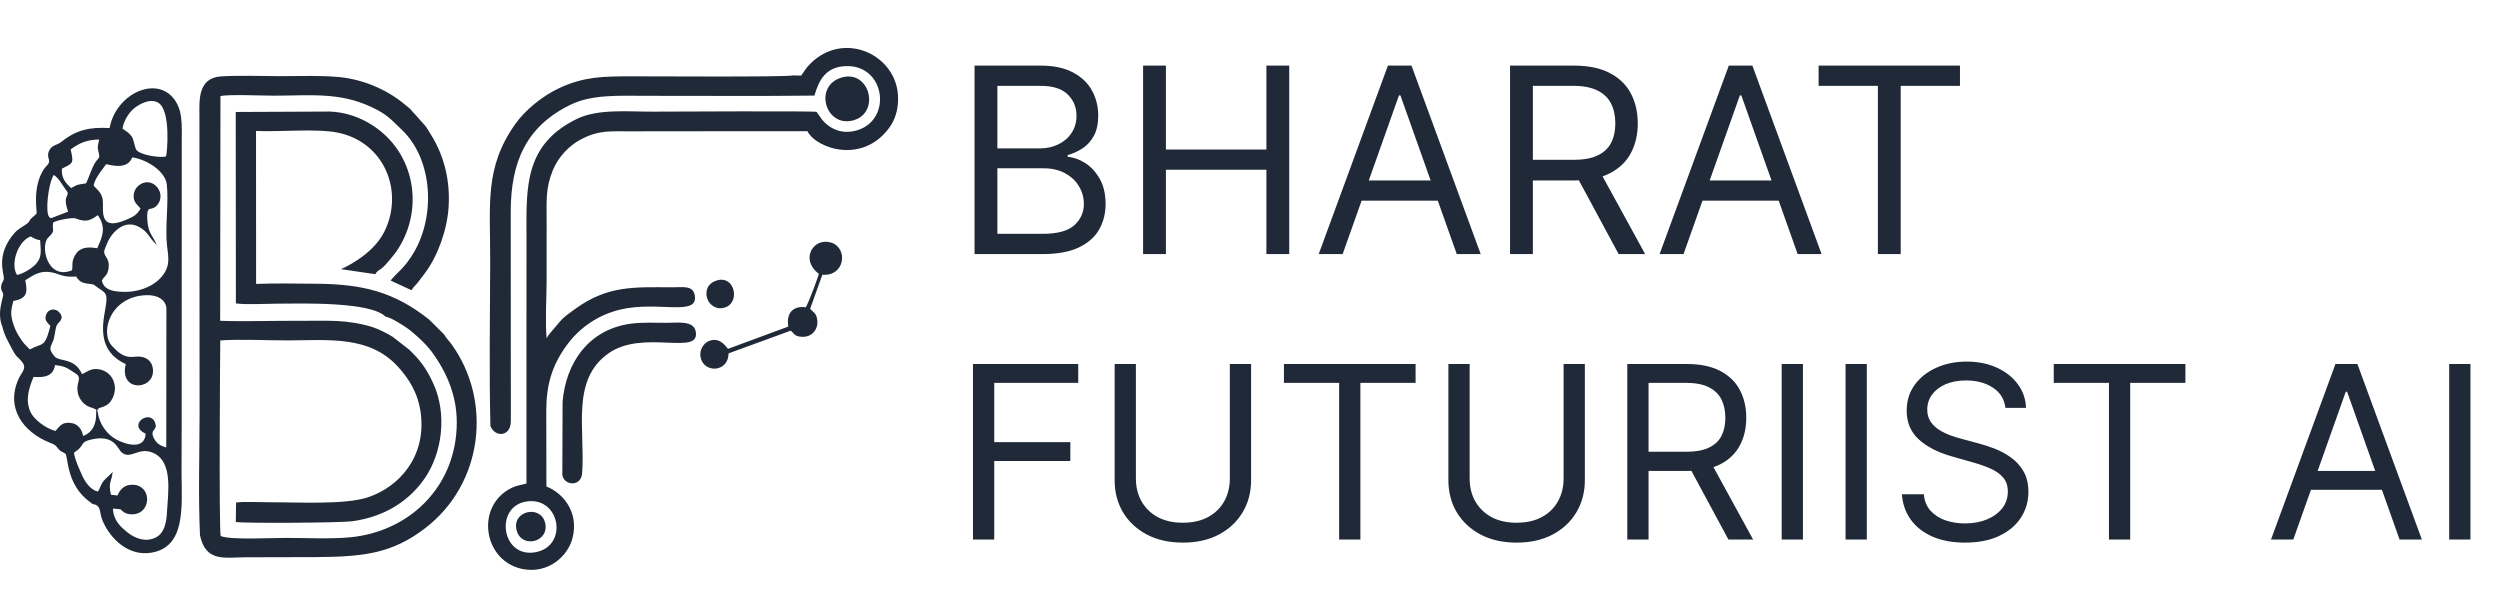 <svg width="492" height="118" viewBox="0 0 492 118" fill="none" xmlns="http://www.w3.org/2000/svg">
<path d="M191.79 50V12.909H204.758C207.342 12.909 209.473 13.356 211.151 14.249C212.829 15.131 214.079 16.32 214.9 17.817C215.721 19.302 216.131 20.95 216.131 22.761C216.131 24.355 215.848 25.671 215.28 26.709C214.725 27.748 213.988 28.569 213.071 29.173C212.165 29.776 211.181 30.223 210.119 30.513V30.875C211.253 30.947 212.394 31.346 213.541 32.07C214.689 32.795 215.648 33.833 216.421 35.185C217.194 36.538 217.58 38.192 217.58 40.148C217.58 42.007 217.158 43.679 216.312 45.164C215.467 46.65 214.133 47.827 212.31 48.696C210.487 49.565 208.114 50 205.192 50H191.79ZM196.282 46.016H205.192C208.126 46.016 210.209 45.448 211.441 44.313C212.684 43.166 213.306 41.778 213.306 40.148C213.306 38.892 212.986 37.733 212.346 36.67C211.706 35.596 210.795 34.739 209.611 34.099C208.428 33.447 207.028 33.121 205.41 33.121H196.282V46.016ZM196.282 29.209H204.613C205.965 29.209 207.185 28.943 208.271 28.412C209.37 27.881 210.239 27.132 210.879 26.166C211.531 25.2 211.857 24.065 211.857 22.761C211.857 21.131 211.29 19.749 210.155 18.614C209.02 17.467 207.221 16.893 204.758 16.893H196.282V29.209ZM224.96 50V12.909H229.452V29.426H249.229V12.909H253.72V50H249.229V33.41H229.452V50H224.96ZM264.234 50H259.525L273.144 12.909H277.78L291.4 50H286.691L275.607 18.777H275.317L264.234 50ZM265.972 35.511H284.952V39.496H265.972V35.511ZM297.177 50V12.909H309.71C312.608 12.909 314.986 13.404 316.845 14.394C318.705 15.372 320.081 16.718 320.975 18.433C321.868 20.147 322.315 22.097 322.315 24.283C322.315 26.468 321.868 28.406 320.975 30.096C320.081 31.787 318.711 33.115 316.864 34.081C315.016 35.034 312.656 35.511 309.782 35.511H299.64V31.454H309.637C311.617 31.454 313.211 31.165 314.419 30.585C315.638 30.006 316.519 29.185 317.063 28.122C317.618 27.048 317.896 25.768 317.896 24.283C317.896 22.798 317.618 21.5 317.063 20.389C316.507 19.278 315.62 18.421 314.401 17.817C313.181 17.201 311.569 16.893 309.565 16.893H301.669V50H297.177ZM314.636 33.338L323.764 50H318.548L309.565 33.338H314.636ZM331.321 50H326.612L340.231 12.909H344.867L358.487 50H353.778L342.694 18.777H342.404L331.321 50ZM333.059 35.511H352.039V39.496H333.059V35.511ZM357.903 16.893V12.909H385.721V16.893H374.057V50H369.566V16.893H357.903Z" fill="#1F2937"/>
<path d="M191.482 106.179V71.634H212.196V75.345H195.665V87.017H210.644V90.728H195.665V106.179H191.482ZM242.031 71.634H246.214V94.507C246.214 96.868 245.658 98.977 244.544 100.832C243.442 102.676 241.885 104.133 239.872 105.201C237.859 106.258 235.498 106.786 232.787 106.786C230.077 106.786 227.716 106.258 225.703 105.201C223.69 104.133 222.127 102.676 221.014 100.832C219.912 98.977 219.361 96.868 219.361 94.507V71.634H223.544V94.169C223.544 95.856 223.915 97.357 224.657 98.673C225.399 99.977 226.456 101.006 227.828 101.76C229.211 102.502 230.865 102.873 232.787 102.873C234.71 102.873 236.363 102.502 237.747 101.76C239.13 101.006 240.187 99.977 240.918 98.673C241.66 97.357 242.031 95.856 242.031 94.169V71.634ZM252.679 75.345V71.634H278.588V75.345H267.725V106.179H263.542V75.345H252.679ZM307.715 71.634H311.898V94.507C311.898 96.868 311.341 98.977 310.228 100.832C309.126 102.676 307.568 104.133 305.556 105.201C303.543 106.258 301.181 106.786 298.471 106.786C295.761 106.786 293.399 106.258 291.387 105.201C289.374 104.133 287.811 102.676 286.697 100.832C285.595 98.977 285.044 96.868 285.044 94.507V71.634H289.227V94.169C289.227 95.856 289.599 97.357 290.341 98.673C291.083 99.977 292.14 101.006 293.512 101.76C294.895 102.502 296.548 102.873 298.471 102.873C300.394 102.873 302.047 102.502 303.43 101.76C304.813 101.006 305.87 99.977 306.601 98.673C307.344 97.357 307.715 95.856 307.715 94.169V71.634ZM320.252 106.179V71.634H331.924C334.623 71.634 336.838 72.095 338.57 73.017C340.302 73.928 341.584 75.182 342.416 76.778C343.248 78.375 343.664 80.191 343.664 82.227C343.664 84.262 343.248 86.067 342.416 87.641C341.584 89.216 340.308 90.453 338.587 91.352C336.867 92.241 334.668 92.685 331.992 92.685H322.546V88.906H331.857C333.701 88.906 335.185 88.637 336.31 88.097C337.446 87.557 338.267 86.792 338.773 85.803C339.29 84.802 339.549 83.61 339.549 82.227C339.549 80.844 339.29 79.635 338.773 78.6C338.255 77.566 337.429 76.767 336.293 76.205C335.157 75.631 333.656 75.345 331.789 75.345H324.435V106.179H320.252ZM336.512 90.661L345.014 106.179H340.156L331.789 90.661H336.512ZM354.818 71.634V106.179H350.635V71.634H354.818ZM367.389 71.634V106.179H363.206V71.634H367.389ZM394.669 80.27C394.466 78.561 393.645 77.234 392.206 76.289C390.767 75.345 389.001 74.872 386.909 74.872C385.38 74.872 384.042 75.12 382.895 75.615C381.759 76.109 380.871 76.79 380.23 77.656C379.6 78.522 379.285 79.505 379.285 80.608C379.285 81.53 379.504 82.322 379.943 82.986C380.393 83.638 380.966 84.183 381.664 84.622C382.361 85.049 383.092 85.404 383.856 85.685C384.621 85.955 385.324 86.174 385.965 86.343L389.473 87.287C390.373 87.523 391.374 87.849 392.476 88.266C393.589 88.682 394.652 89.249 395.664 89.969C396.687 90.678 397.531 91.588 398.194 92.702C398.858 93.815 399.189 95.181 399.189 96.801C399.189 98.667 398.7 100.354 397.722 101.861C396.755 103.368 395.338 104.566 393.471 105.454C391.616 106.342 389.361 106.786 386.707 106.786C384.233 106.786 382.091 106.387 380.28 105.589C378.481 104.79 377.064 103.677 376.03 102.249C375.006 100.821 374.427 99.162 374.292 97.273H378.61C378.723 98.577 379.161 99.657 379.926 100.512C380.702 101.355 381.68 101.985 382.861 102.401C384.053 102.806 385.335 103.008 386.707 103.008C388.304 103.008 389.738 102.749 391.008 102.232C392.279 101.704 393.286 100.973 394.028 100.039C394.77 99.095 395.141 97.993 395.141 96.733C395.141 95.586 394.82 94.653 394.18 93.933C393.539 93.213 392.695 92.629 391.649 92.179C390.604 91.729 389.473 91.335 388.259 90.998L384.008 89.784C381.309 89.008 379.173 87.9 377.598 86.461C376.024 85.021 375.237 83.138 375.237 80.81C375.237 78.876 375.76 77.189 376.806 75.749C377.863 74.299 379.28 73.174 381.056 72.376C382.844 71.566 384.84 71.161 387.044 71.161C389.271 71.161 391.25 71.561 392.982 72.359C394.714 73.146 396.086 74.226 397.098 75.598C398.121 76.97 398.661 78.527 398.717 80.27H394.669ZM404.178 75.345V71.634H430.087V75.345H419.224V106.179H415.041V75.345H404.178ZM451.32 106.179H446.934L459.619 71.634H463.937L476.621 106.179H472.236L461.913 77.099H461.643L451.32 106.179ZM452.939 92.685H470.616V96.396H452.939V92.685ZM486.185 71.634V106.179H482.002V71.634H486.185Z" fill="#1F2937"/>
<path d="M39.358 105.338C40.481 110.731 44.315 109.672 48.419 109.672C52.963 109.672 57.508 109.662 62.053 109.638C71.67 109.587 77.203 108.903 83.678 103.945C95.114 95.188 96.888 78.901 88.891 67.788C88.416 67.129 87.73 66.455 87.426 65.843L84.488 62.92C77.546 57.379 71.278 55.911 62.242 55.841C58.397 55.811 54.229 55.718 50.401 55.875L50.385 25.775C55.016 25.986 62.195 25.262 66.389 26.085C75.548 27.88 79.589 37.55 75.659 45.557C73.272 50.42 67.1 52.97 67.094 52.965L73.878 53.96C74.217 53.27 74.602 53.218 75.138 52.798C75.938 52.173 77.698 49.98 78.263 49.114C83.749 40.706 81.501 29.041 72.129 23.96C70.027 22.821 67.55 22.044 64.9 21.953L46.392 22.038L46.421 59.713C48.444 59.99 52.27 59.771 54.478 59.762C59.322 59.741 72.92 59.319 75.867 62.321C76.806 62.383 79.328 64.028 80.043 64.518C81.584 65.574 83.94 67.816 84.979 69.242C88.805 74.49 90.679 80.102 89.589 86.966C87.935 97.384 79.569 104.6 69.203 105.711C65.297 106.13 60.215 105.854 56.182 105.859C53.404 105.862 45.257 106.292 43.43 105.491C43.068 103.546 43.314 69.564 43.351 66.994C47.436 66.714 52.538 67.007 56.751 66.991C64.772 66.96 72.773 66.017 78.384 72.24C80.372 74.445 82.303 77.279 82.813 81.395C83.864 89.887 78.59 95.781 72.467 97.85C67.924 99.385 58.653 98.825 53.153 98.848C51.418 98.855 47.969 98.662 46.455 98.905L46.404 102.73C48.357 103.016 67.025 102.887 69.252 102.591C76.298 101.655 80.962 98.046 83.71 93.946C86.968 89.088 88.041 81.605 85.303 75.54C83.86 72.343 82.509 70.703 80.502 68.792L77.308 66.308C76.242 65.637 74.701 64.852 73.348 64.382C68.078 62.782 64.375 63.171 58.834 63.134C53.744 63.1 48.419 63.31 43.327 63.134L43.385 18.907C44.944 18.537 51.794 18.831 53.91 18.829C60.986 18.821 66.706 18.094 72.992 21.014C76.21 22.509 76.914 23.477 79.074 25.537C85.224 31.399 85.669 42.39 81.531 49.535C79.615 52.842 78.225 53.506 76.869 55.209L80.987 57.114C81.4 56.367 81.798 56.193 82.335 55.455C82.783 54.84 83.188 54.348 83.642 53.738C86.193 50.315 88.011 45.197 88.288 40.705C88.602 35.627 87.465 30.764 84.854 26.572C84.472 25.959 84.087 25.275 83.664 24.731L81.61 22.431C80.474 21.312 81.638 22.131 79.266 20.233C75.835 17.488 71.306 15.609 66.738 15.168C62.983 14.805 59.026 14.995 55.236 14.989C51.53 14.983 47.149 14.805 43.518 15.031C38.846 15.322 39.248 19.919 39.247 22.676L39.275 81.753C39.262 89.411 39.008 97.754 39.358 105.338ZM156.053 14.836C155.378 15.194 127.556 15.016 124.159 15.021C118.618 15.029 115.012 15.08 110.223 17.263C106.575 18.925 103.202 21.876 101.432 24.374C95.28 33.056 96.508 40.127 96.468 51.646C96.431 62.259 96.255 73.257 96.514 83.835C97.358 86.074 100.505 86.054 100.531 82.898C100.553 80.136 100.539 77.322 100.527 74.558L100.513 41.611C100.529 31.796 103.607 24.779 112.386 20.561C116.654 18.51 122.18 18.866 127.189 18.857C138.212 18.838 149.254 18.947 160.275 18.812C161.22 15.589 162.591 13.194 166.383 13.016C174.176 12.652 175.702 23.454 168.754 25.621C166.929 26.19 165.202 26.002 163.702 25.168C162.744 24.636 161.868 23.78 161.372 22.958L160.709 22.019C160.234 21.808 131.478 21.969 128.325 21.974C123.43 21.98 117.67 21.384 113.527 23.403C103.212 28.429 103.589 36.837 103.614 46.155L103.61 95.15C104.147 94.928 103.671 95.335 103.816 94.774C103.884 94.511 103.875 94.36 103.877 94.089C103.881 93.584 103.85 93.115 103.864 92.59C105.197 92.269 106.096 90.859 107.229 90.514L107.241 94.898C106.904 94.213 107.231 86.34 107.224 84.404C107.221 83.619 107.079 82.018 107.268 81.377C107.386 80.974 107.347 81.094 107.508 80.866C107.508 75.582 108.71 71.791 111.591 67.86C114.012 64.557 117.619 61.988 122.093 60.916C129.461 59.151 137.527 62.4 136.729 58.095C136.361 56.111 134.376 56.545 132.301 56.54C124.808 56.521 119.735 56.14 113.329 60.696C110.252 62.885 110.751 62.712 108.822 64.902C108.311 65.483 107.942 65.937 107.57 66.549C107.277 63.325 107.558 58.627 107.574 55.244C107.592 51.394 107.562 47.543 107.577 43.694C107.593 39.59 107.307 37.135 108.814 33.461C109.892 30.835 112.094 28.588 114.328 27.426C117.905 25.567 119.914 25.859 124.159 25.844C128.009 25.831 131.859 25.839 135.709 25.828C143.439 25.806 151.171 25.817 158.9 25.819C160.735 29.354 170.092 32.435 175.274 24.75C176.452 23.003 176.973 20.51 176.657 18.064C175.674 10.445 165.861 6.149 159.466 12.541C158.558 13.448 158.45 13.805 157.674 14.88L156.053 14.836ZM3.354 54.105C2.047 52.163 3.338 47.617 6.005 46.526C6.525 46.778 7.036 47.161 7.901 47.276C8.005 49.348 8.324 50.558 7.07 51.956C6.35 52.759 4.543 53.903 3.354 54.105ZM10.459 43.796C11.152 43.319 14.233 42.759 14.854 42.978C16.306 43.491 17.23 43.754 18.791 42.653L19.259 42.343C20.993 44.845 20.098 46.674 19.142 48.844C17.67 48.618 16.339 48.592 15.366 49.458C15.087 49.706 14.615 50.422 14.425 50.98C14.095 51.954 14.372 52.529 14.147 53.207C9.249 55.175 7.895 48.319 9.472 46.777C11.063 45.22 10.182 45.545 10.459 43.796ZM13.406 41.653L10.528 42.762C9.808 42.993 10.078 43.069 9.667 42.672C8.919 41.867 9.41 36.484 10.553 34.429C11.518 34.929 12.177 36.321 12.953 37.326C14.114 38.833 12.094 37.941 13.406 41.653ZM27.661 41.043C26.952 42.252 26.416 42.58 24.864 43.245C19.57 45.513 20.339 41.723 20.252 39.717C20.172 37.893 19.09 37.376 18.418 36.498C18.615 35.59 19.038 34.959 19.469 34.248L20.88 32.307C21.752 32.451 25.016 33.535 26.04 30.964C29.021 31.432 32.547 33.735 32.834 36.331C33.223 39.857 32.469 44.593 32.864 48.297C33.074 50.259 33.48 51.778 32.487 53.507C30.907 56.257 27.366 57.553 24.18 57.435C22.057 57.357 20.475 57.01 20.042 55.244C20.403 54.389 21.052 54.37 21.308 53.117C21.811 50.661 20.181 50.502 20.561 49.189C20.656 48.859 20.91 48.318 21.054 47.953C21.932 45.725 24.489 43.052 27.373 44.667C28.225 45.143 28.727 45.599 29.198 46.251C29.434 46.577 29.658 46.877 29.929 47.225L30.867 48.258C30.105 46.301 29.123 46.033 28.981 43.124C28.964 42.782 28.95 41.824 29.081 41.54C29.395 40.863 29.466 41.281 30.273 40.883C30.989 40.53 31.61 39.629 31.586 38.582C31.542 36.639 29.443 35.008 27.468 36.375C26.893 36.772 26.242 37.6 26.309 38.749C26.359 39.612 26.704 40.012 27.178 40.507L27.661 41.043ZM16.944 36.086C15.079 36.371 15.357 36.265 13.998 37.021C13.206 36.213 12.017 35.294 12.18 33.201C14.315 32.077 14.586 32.291 13.898 29.406C15.351 28.344 16.891 27.476 19.514 27.457C19.3 28.668 19.081 28.8 19.432 30.105C19.732 31.221 19.386 30.99 18.735 31.995C18.072 33.019 17.515 34.9 16.944 36.086ZM24.105 25.326C24.344 23.641 25.552 21.979 26.411 21.303C27.377 20.542 29.55 19.232 31.169 20.232C33.674 21.78 32.893 30.232 32.675 30.778C31.238 31.142 27.685 30.439 26.916 29.598C26.504 29.146 26.375 27.576 25.969 26.947C25.445 26.135 24.995 25.93 24.105 25.326ZM0.493 64.392C1.142 64.304 0.724 63.724 0.573 62.871C0.454 62.205 0.444 61.687 0.458 61.007L0.432 62.333C1.29 62.605 0.653 62.231 1.354 62.901C1.538 61.937 1.243 62.465 1.733 61.945C1.989 63.45 1.89 63.147 2.44 63.195C2.024 61.533 2.231 60.787 2.627 59.233C5.263 58.721 5.494 57.733 4.977 55.14C6.161 54.47 7.472 53.302 9.602 53.526C11.817 53.758 11.935 54.63 14.997 54.424C16.002 56.231 17.726 55.645 18.484 56.042C18.569 56.087 19.224 56.617 19.567 56.828C21.395 57.956 21.107 58.406 20.499 62.148C19.806 66.411 20.607 69.725 24.753 71.658C23.395 77.123 30.099 76.859 30.11 73.043C30.116 70.963 28.596 69.933 26.455 70.21C24.23 70.498 23.111 69.164 22.091 68.126C19.554 65.544 21.65 58.242 28.916 58.088C30.914 58.045 32.498 58.87 32.747 60.547C33.282 61.276 33.081 62.671 33.081 63.954C33.081 67.994 33.261 86.686 32.995 87.632L33.378 65.639C33.578 65.698 33.395 65.823 34.058 65.505C34.654 65.22 34.566 64.866 35.349 65.658C35.236 66.771 35.479 65.785 34.806 66.585C35.66 67.214 35.365 68.59 35.378 70.392C35.395 72.527 35.268 82.222 35.754 83.047L35.767 28.167C35.778 24.613 36.061 21.383 33.878 19.041C30.142 15.034 22.725 18.769 21.568 25.201C17.715 24.983 15.055 25.536 12.143 27.868C11.209 28.617 10.33 28.493 9.768 29.475C8.934 30.932 10.137 31.423 9.434 32.337C9.035 32.855 8.9 32.852 8.501 33.504C6.344 37.036 7.32 41.608 7.209 41.989C6.86 42.449 6.398 42.715 6.107 43.038C5.516 43.696 5.954 43.587 5.135 44.151C4.16 44.821 3.498 45.105 2.858 45.846C-1.069 50.391 0.963 53.949 0.742 54.956C0.633 55.45 0.274 55.686 0.224 56.417C0.168 57.252 0.478 57.306 0.619 57.807C0.814 58.504 -0.769 61.265 0.493 64.392ZM32.867 100.695C32.752 103.119 32.237 105.007 30.614 105.798C28.56 106.8 26.447 105.877 25.049 104.747C23.908 103.825 22.302 102.494 22.228 100.091C24.508 100.315 23.267 100.056 24.428 100.82C25.032 101.217 25.799 101.294 26.568 101.171C29.794 100.652 29.814 95.616 26.253 95.402C24.496 95.297 23.633 96.319 23.113 97.515L21.834 97.36C21.241 94.767 22.015 94.79 22.173 92.857C21.86 93.304 21.006 93.942 20.492 94.533C19.712 95.429 19.755 96.137 19.259 96.728C17.85 96.445 16.749 94.887 16.16 93.558C15.596 92.286 14.758 90.506 14.558 89.138C14.907 88.736 15.093 88.783 15.577 88.298C16.441 87.433 16.07 86.99 17.644 86.576C22.471 85.308 23.064 88.248 23.93 89.013C25.649 90.53 27.188 87.981 29.951 89.044C34.179 90.67 33.039 97.084 32.867 100.695ZM19.248 81.183L18.921 81.291C18.98 83.32 18.307 85.068 16.35 85.805C16.142 84.526 15.379 83.491 14.124 83.263C12.197 82.912 11.696 83.963 10.928 84.817C8.955 84.321 6.606 82.488 5.972 81.028C4.903 78.568 5.766 76.249 6.594 74.177C7.752 74.198 10.416 74.578 10.832 71.85C12.288 71.986 13.086 72.288 14.04 72.96C15.12 73.722 15.828 73.768 15.408 75.243C14.71 77.697 16.174 79.828 18.218 80.278L19.448 80.32C20.934 79.928 21.575 79.498 22.138 78.381C23.291 76.096 22.294 73.347 19.762 72.734C17.998 72.308 17.272 73.145 16.142 73.632C14.641 70.228 11.656 71.316 10.673 70.077C9.332 68.388 10.077 68.375 10.597 66.647C10.818 65.912 10.897 64.269 11.323 63.775C11.896 63.113 12.672 62.514 11.596 61.392C10.849 60.613 9.625 60.842 9.198 61.665C8.499 63.01 9.441 63.554 9.912 64.143C8.776 68.674 8.342 67.368 5.881 68.778C4.796 67.681 4.63 67.583 3.83 66.317C3.082 65.133 2.884 64.584 2.44 63.195C1.89 63.147 1.989 63.45 1.733 61.945C1.243 62.465 1.538 61.937 1.354 62.901C0.653 62.231 1.29 62.605 0.432 62.333L0.458 61.007C0.444 61.687 0.454 62.205 0.573 62.871C0.724 63.724 1.142 64.304 0.493 64.392C0.838 65.883 1.477 66.962 2.122 68.215C3.334 70.572 3.362 70.032 4.294 71.158C5.397 72.492 4.262 73.225 3.68 74.505C1.041 80.307 4.532 85.029 9.878 87.155C10.921 87.57 10.806 87.515 11.425 88.262C12.084 89.057 12.151 88.767 12.891 89.302C13.443 90.162 13.086 95.371 17.615 98.73L18.205 99.173C20.074 99.513 19.45 100.711 20.169 102.426C21.7 106.081 25.319 109.537 29.825 108.764C36.449 107.628 35.805 100.035 35.73 93.431L35.754 83.047C35.268 82.222 35.395 72.527 35.378 70.392C35.365 68.59 35.66 67.214 34.806 66.585C35.479 65.785 35.236 66.771 35.349 65.658C34.566 64.866 34.654 65.22 34.058 65.505C33.395 65.823 33.578 65.698 33.378 65.639L32.995 87.632C33.261 86.686 33.081 67.994 33.081 63.954C33.081 62.671 33.282 61.276 32.747 60.547L32.722 88.061C31.504 87.727 30.715 87.21 30.221 86.106C29.425 84.331 31.217 84.828 30.463 83.052C29.409 80.567 24.973 83.637 28.664 85.351C28.479 88.555 24.834 87.549 22.869 86.478C20.995 85.457 19.537 83.388 19.248 81.183ZM124.202 63.692C115.898 64.784 111.35 71.356 110.716 79.094L110.666 93.49C111.025 95.589 114.358 95.871 114.563 93.126C115.203 84.537 112.263 74.711 119.838 69.48C126.698 64.743 137.924 70.186 136.913 65.195C136.479 63.056 133.376 63.523 131.355 63.528C129.045 63.534 126.456 63.395 124.202 63.692ZM103.826 98.665C110.275 97.905 111.859 107.461 105.409 108.673C98.598 109.952 97.217 99.444 103.826 98.665ZM103.61 95.15C102.508 95.484 101.771 95.496 100.726 95.999C93.367 99.544 95.095 110.724 103.158 112.04C107.92 112.816 111.744 109.537 112.676 105.872C113.959 100.826 110.843 97.022 107.531 95.747L107.508 80.866C107.347 81.094 107.386 80.974 107.268 81.377C107.079 82.018 107.221 83.619 107.224 84.404C107.231 86.34 106.904 94.213 107.241 94.898L107.229 90.514C106.096 90.859 105.197 92.269 103.864 92.59C103.85 93.115 103.881 93.584 103.877 94.089C103.875 94.36 103.884 94.511 103.816 94.774C103.671 95.335 104.147 94.928 103.61 95.15ZM161.155 53.919C160.654 55.435 159.257 59.297 158.579 60.47C155.959 60.138 154.722 61.718 155.138 64.267L143.286 68.65C142.939 68.389 141.906 66.382 139.746 67.027C138.611 67.365 137.564 68.731 137.876 70.319C138.494 73.464 143.321 73.355 143.389 69.541L155.624 65.073C156.291 65.616 156.275 66.158 157.677 66.277C159.806 66.458 161.189 64.767 160.797 62.724C160.553 61.451 159.98 61.506 159.445 60.735L161.838 54.068C166.317 54.412 166.938 48.871 163.635 47.765C160.224 46.622 157.512 50.786 160.823 53.623C161.06 53.826 160.986 53.723 161.155 53.919ZM165.675 15.247C160.003 16.856 162.443 25.224 167.963 23.674C173.291 22.178 171.19 13.682 165.675 15.247ZM101.704 104.475C102.743 108.045 108.258 106.641 107.262 102.829C106.323 99.236 100.569 100.57 101.704 104.475ZM140.928 55.241C139.165 55.855 138.685 57.412 139.244 58.91C139.691 60.105 141.188 61.171 142.953 60.405C145.672 59.224 144.51 53.993 140.928 55.241ZM18.921 81.291L19.248 81.183L19.117 80.611C20.006 80.346 19.032 80.649 19.448 80.32L18.218 80.278L18.95 80.617L18.921 81.291Z" fill="url(#paint0_linear_12_12)"/>
<defs>
<linearGradient id="paint0_linear_12_12" x1="0" y1="9.438" x2="0" y2="112.155" gradientUnits="userSpaceOnUse">
<stop stop-color="#1F2937"/>
</linearGradient>
</defs>
</svg>
